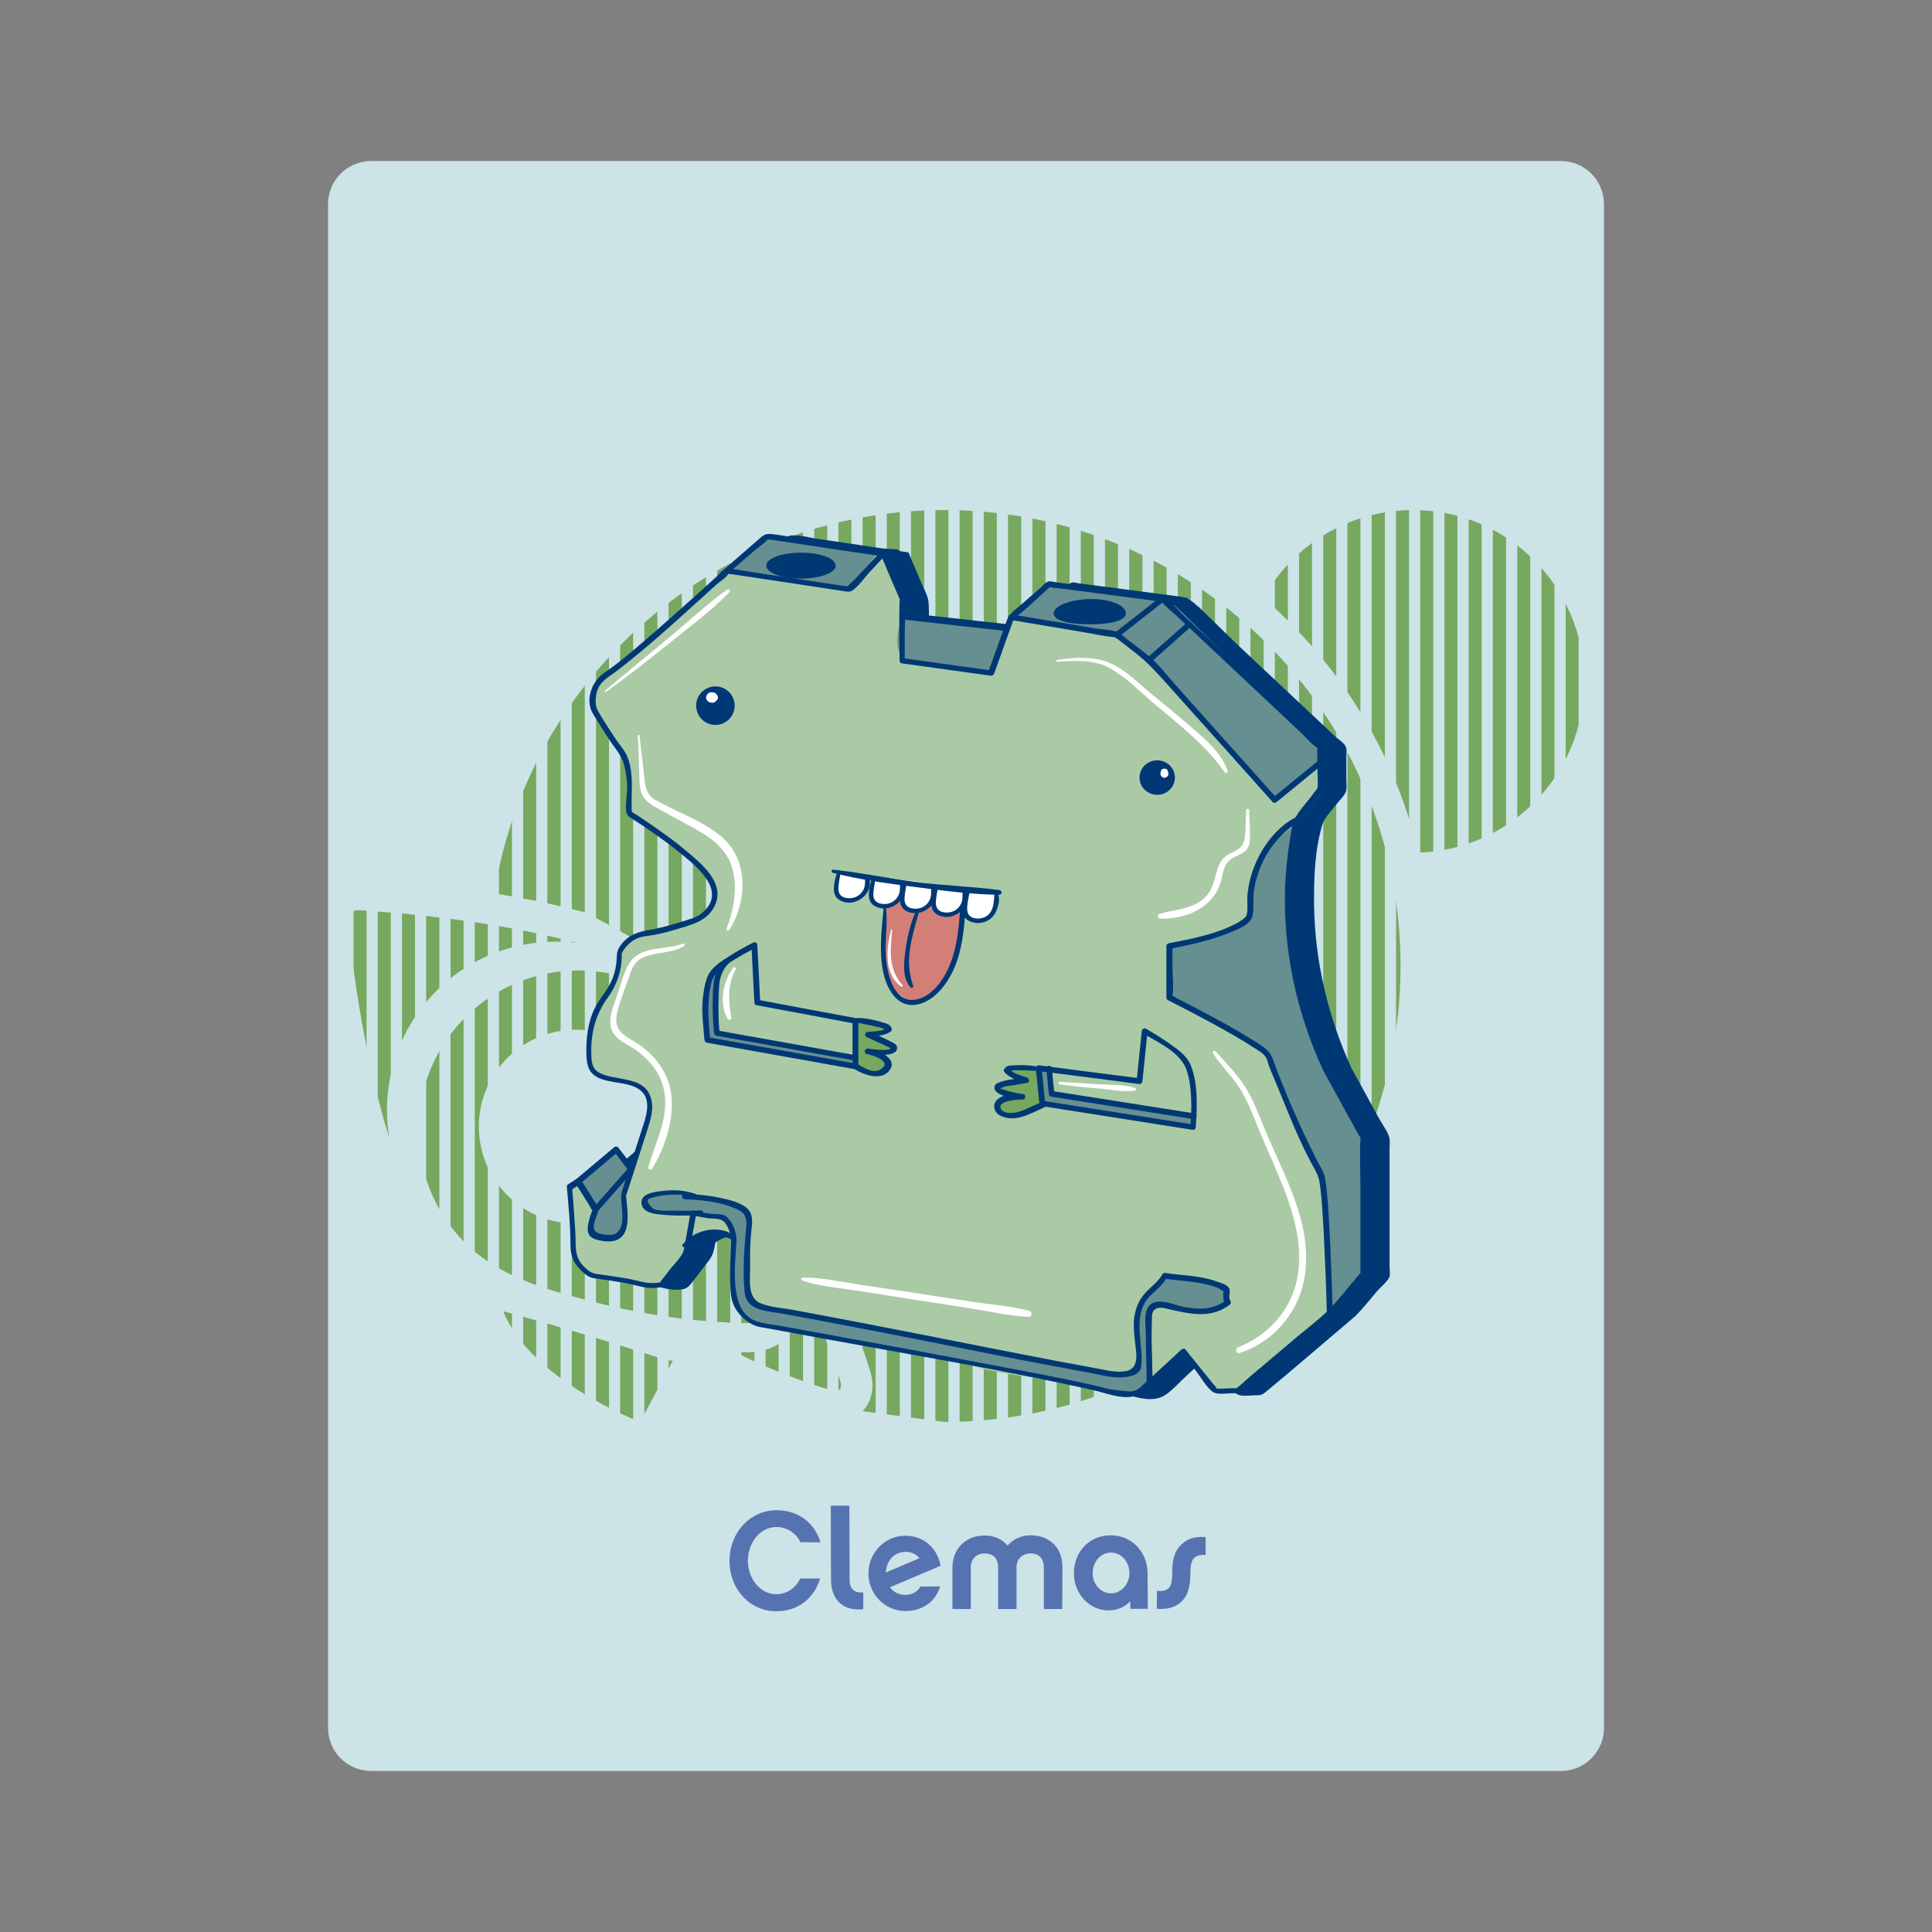 <svg:svg xmlns:svg="http://www.w3.org/2000/svg" height="862.32" style="enable-background:new 0 0 612 792;" version="1.1" viewBox="-125.21 -35.16 862.32 862.32" width="862.32" x="0px" y="0px" xml:space="preserve">
<svg:rect x="-125.21" y="-35.16" width="862.32" height="862.32" fill="#808080" stroke="none"/>
<svg:style type="text/css">
	.st0{fill:#CCE3E7;}
	.st1{fill:#76A85F;}
	.st2{fill:none;stroke:#CCE3E7;stroke-width:5;stroke-miterlimit:10;}
	.st3{fill:#5673B1;}
	.st4{fill:#003875;}
	.st5{fill:#AACAA5;}
	.st6{fill:#FFFFFF;}
	.st7{fill:#D27F78;}
	.st8{opacity:0.4;fill:#003875;}
</svg:style>
<svg:g id="Capa_1">
	<svg:g id="XMLID_135_">
		<svg:path class="st0" d="M571.5,755.3H40.5c-10.7,0-19.3-8.6-19.3-19.3V56c0-10.7,8.6-19.3,19.3-19.3h530.9    c10.7,0,19.3,8.6,19.3,19.3V736C590.8,746.6,582.1,755.3,571.5,755.3z" id="XMLID_61_" />
	</svg:g>
	<svg:g id="XMLID_52_">
		<svg:path class="st1" d="M505.5,192.5c-28.7,0-53.7,15.8-66.8,39.2c33.8,29.3,58.5,68.8,69.2,113.7    c41.1-1.3,74-35,74-76.4C581.9,226.7,547.7,192.5,505.5,192.5z" id="XMLID_9293_" />
		<svg:path class="st1" d="M226.2,561.4c-5.5,6-14,8-23.9,6.6c17.9,9.2,34.8,14.8,43.9,17.5c1.4,0.4,2.6,0.2,3.3-0.5    c0.7-0.7,0.8-1.9,0.4-3.3c0-0.1,0-0.1,0-0.1c-2.9-9.4-8.7-26.5-18.1-44.7C233.3,546.9,231.6,555.6,226.2,561.4z" id="XMLID_9292_" />
		<svg:path class="st1" d="M82.5,418.9c-27.9,27.8-27.9,72.9,0,100.8c14.5,14.5,34.9,20.4,54.1,25.4    c23.8,6.4,48.2,10,72.8,10.3c5.3,0.1,9.6-4.2,9.6-9.6c0.1-21.2-2.4-42.5-7.1-63.1c-5.2-22.2-11.9-47.2-28.5-63.9    C155.5,391.1,110.3,391,82.5,418.9z M161.9,498.6c-17.1,16.7-44.5,16.4-61.1-0.7c-16.7-17.1-16.3-44.5,0.7-61.1    c17.1-16.7,44.4-16.5,61.2,0.7C179.4,454.7,178.9,482,161.9,498.6z" id="XMLID_9288_" />
		<svg:path class="st1" d="M160.5,599.5l14.6-27.3c-1.7-0.1-3.5-0.5-5.2-1l0,0c-33.5-10.9-54.8-16.8-70.5-21.1    C111.8,581.1,160.5,599.5,160.5,599.5" id="XMLID_9287_" />
		<svg:path class="st1" d="M234.8,503.9c0.6,1.7,1,3.4,1.2,5.1l26.7-15.6c0,0-20.3-47.9-51.7-59.1    C215.9,449.8,222.6,470.8,234.8,503.9L234.8,503.9z M234.8,503.9" id="XMLID_9253_" />
		<svg:path class="st1" d="M30.1,375.7c1.3,14.1,6.3,58.1,18.4,97c-3.7-22.6,2.9-46.7,20-64.5    c17.1-17.8,40.9-25.3,63.8-22.5c-39.4-10.6-83.6-13.8-97.7-14.6c-1.2-0.1-2.4,0.4-3.2,1.3C30.4,373.3,30,374.5,30.1,375.7" id="XMLID_9252_" />
		<svg:path class="st1" d="M296.3,599.5c112.4,0,203.6-91.1,203.6-203.5c0-112.4-91.1-203.5-203.6-203.5    c-101.4,0-185.4,74.1-200.9,171.1c13.2,2.1,27.1,4.9,40.6,8.5c0,0,41.4,20.8,57.4,36.7c2,2,3.8,4.1,5.5,6.2l16.9,6    c36.1,12.9,57.6,61.4,59.9,66.9l4.8,11.4l-40.1,23.5l4,7.7c10,19.5,16.2,37.8,19,47l0.5,2.3c1,5.5-0.4,10.9-4.1,14.9" id="XMLID_9251_" />
	</svg:g>
	<svg:g id="XMLID_79_">
		<svg:line class="st2" id="XMLID_2_" x1="581.9" x2="581.9" y1="137" y2="655" />
		<svg:line class="st2" id="XMLID_54_" x1="571.1" x2="571.1" y1="137" y2="655" />
		<svg:line class="st2" id="XMLID_53_" x1="560.3" x2="560.3" y1="137" y2="655" />
		<svg:line class="st2" id="XMLID_51_" x1="549.5" x2="549.5" y1="137" y2="655" />
		<svg:line class="st2" id="XMLID_50_" x1="538.6" x2="538.6" y1="137" y2="655" />
		<svg:line class="st2" id="XMLID_49_" x1="527.8" x2="527.8" y1="137" y2="655" />
		<svg:line class="st2" id="XMLID_48_" x1="517" x2="517" y1="137" y2="655" />
		<svg:line class="st2" id="XMLID_47_" x1="506.2" x2="506.2" y1="137" y2="655" />
		<svg:line class="st2" id="XMLID_46_" x1="495.4" x2="495.4" y1="137" y2="655" />
		<svg:line class="st2" id="XMLID_45_" x1="484.5" x2="484.5" y1="137" y2="655" />
		<svg:line class="st2" id="XMLID_44_" x1="473.7" x2="473.7" y1="137" y2="655" />
		<svg:line class="st2" id="XMLID_43_" x1="462.9" x2="462.9" y1="137" y2="655" />
		<svg:line class="st2" id="XMLID_42_" x1="452.1" x2="452.1" y1="137" y2="655" />
		<svg:line class="st2" id="XMLID_41_" x1="441.3" x2="441.3" y1="137" y2="655" />
		<svg:line class="st2" id="XMLID_40_" x1="430.4" x2="430.4" y1="137" y2="655" />
		<svg:line class="st2" id="XMLID_39_" x1="419.6" x2="419.6" y1="137" y2="655" />
		<svg:line class="st2" id="XMLID_38_" x1="408.8" x2="408.8" y1="137" y2="655" />
		<svg:line class="st2" id="XMLID_37_" x1="398" x2="398" y1="137" y2="655" />
		<svg:line class="st2" id="XMLID_36_" x1="387.2" x2="387.2" y1="137" y2="655" />
		<svg:line class="st2" id="XMLID_35_" x1="376.3" x2="376.3" y1="137" y2="655" />
		<svg:line class="st2" id="XMLID_34_" x1="365.5" x2="365.5" y1="137" y2="655" />
		<svg:line class="st2" id="XMLID_33_" x1="354.7" x2="354.7" y1="137" y2="655" />
		<svg:line class="st2" id="XMLID_32_" x1="343.9" x2="343.9" y1="137" y2="655" />
		<svg:line class="st2" id="XMLID_31_" x1="333.1" x2="333.1" y1="137" y2="655" />
		<svg:line class="st2" id="XMLID_30_" x1="322.2" x2="322.2" y1="137" y2="655" />
		<svg:line class="st2" id="XMLID_29_" x1="311.4" x2="311.4" y1="137" y2="655" />
		<svg:line class="st2" id="XMLID_28_" x1="300.6" x2="300.6" y1="137" y2="655" />
		<svg:line class="st2" id="XMLID_27_" x1="289.8" x2="289.8" y1="137" y2="655" />
		<svg:line class="st2" id="XMLID_26_" x1="278.9" x2="278.9" y1="137" y2="655" />
		<svg:line class="st2" id="XMLID_25_" x1="268.1" x2="268.1" y1="137" y2="655" />
		<svg:line class="st2" id="XMLID_24_" x1="257.3" x2="257.3" y1="137" y2="655" />
		<svg:line class="st2" id="XMLID_23_" x1="246.5" x2="246.5" y1="137" y2="655" />
		<svg:line class="st2" id="XMLID_22_" x1="235.7" x2="235.7" y1="137" y2="655" />
		<svg:line class="st2" id="XMLID_21_" x1="224.8" x2="224.8" y1="137" y2="655" />
		<svg:line class="st2" id="XMLID_20_" x1="214" x2="214" y1="137" y2="655" />
		<svg:line class="st2" id="XMLID_19_" x1="203.2" x2="203.2" y1="137" y2="655" />
		<svg:line class="st2" id="XMLID_18_" x1="192.4" x2="192.4" y1="137" y2="655" />
		<svg:line class="st2" id="XMLID_17_" x1="181.6" x2="181.6" y1="137" y2="655" />
		<svg:line class="st2" id="XMLID_16_" x1="170.7" x2="170.7" y1="137" y2="655" />
		<svg:line class="st2" id="XMLID_15_" x1="159.9" x2="159.9" y1="137" y2="655" />
		<svg:line class="st2" id="XMLID_14_" x1="149.1" x2="149.1" y1="137" y2="655" />
		<svg:line class="st2" id="XMLID_12_" x1="138.3" x2="138.3" y1="137" y2="655" />
		<svg:line class="st2" id="XMLID_11_" x1="127.5" x2="127.5" y1="137" y2="655" />
		<svg:line class="st2" id="XMLID_10_" x1="116.6" x2="116.6" y1="137" y2="655" />
		<svg:line class="st2" id="XMLID_9_" x1="105.8" x2="105.8" y1="137" y2="655" />
		<svg:line class="st2" id="XMLID_8_" x1="95" x2="95" y1="137" y2="655" />
		<svg:line class="st2" id="XMLID_7_" x1="84.2" x2="84.2" y1="137" y2="655" />
		<svg:line class="st2" id="XMLID_6_" x1="73.4" x2="73.4" y1="137" y2="655" />
		<svg:line class="st2" id="XMLID_5_" x1="62.5" x2="62.5" y1="137" y2="655" />
		<svg:line class="st2" id="XMLID_4_" x1="51.7" x2="51.7" y1="137" y2="655" />
		<svg:line class="st2" id="XMLID_3_" x1="40.9" x2="40.9" y1="137" y2="655" />
		<svg:line class="st2" id="XMLID_1_" x1="30.1" x2="30.1" y1="137" y2="655" />
	</svg:g>
	<svg:g id="XMLID_13_">
		<svg:path class="st3" d="M221.3,684c-11.8,0-20.9-9.8-20.9-22.5c0-12.6,9.1-22.5,20.9-22.6c9.8,0,17,5.5,19.7,14.3    l-8.9,0c-1.9-3.9-5.8-6.8-10.8-6.8c-7.1,0-12.7,6.9-12.7,15c0,8.2,5.6,15,12.7,15c4.9,0,8.8-3.1,10.7-7l8.8,0    C238.2,678.3,230.9,684,221.3,684z" id="XMLID_55_" />
		<svg:path class="st3" d="M245.6,636.9l8.3,0l0.1,32.8c0,4.5,2.1,6.2,6.1,5.9l0,7.5c-9.4,1-14.4-4.6-14.4-13.3    L245.6,636.9z" id="XMLID_57_" />
		<svg:path class="st3" d="M294.4,672.9c-1.9,6.5-7.5,11-15.5,11c-9.1,0-16.4-7.4-16.5-16.7c0-9.3,7.3-16.9,16.4-16.9    c7.7,0,14.2,4.8,15.8,13.4l-22.6,9.6c1.6,2.2,4,3.4,6.8,3.4c2.7,0,5.4-1.2,6.8-3.7L294.4,672.9z M285.2,660.3    c-1.5-1.8-3.7-2.9-6.3-2.8c-4.7,0-8.5,3.7-8.7,9.2L285.2,660.3z" id="XMLID_59_" />
		<svg:path class="st3" d="M348.9,683l-8.2,0l0-18.7c0-1.8-0.6-6.1-6-6.1c-3.6,0-6.2,2.5-6.2,6.1l0,18.7l-8.2,0l0-18.7    c0-1.8-0.6-6.1-6-6.1c-3.7,0-6.2,2.5-6.2,6.1l0,18.7l-8.2,0l0-18.5c0-8.1,5.6-14.3,14.4-14.3c4.4,0,7.9,1.7,10.2,4.5    c2.4-2.8,6-4.6,10.2-4.6c9,0,14.3,5.9,14.3,14.3L348.9,683z" id="XMLID_71_" />
		<svg:path class="st3" d="M387.1,682.9l-7.8,0l0-3.4c-2.4,2.7-5.9,4.1-9.8,4.1c-8.5,0-15.4-7.4-15.4-16.6    c0-9.3,6.7-16.9,16.4-16.9c9.6,0,16.4,7.6,16.5,16.8L387.1,682.9z M370.7,657.8c-4.5,0-8.2,3.9-8.2,9.2c0,5.1,3.7,9,8.2,9    s8.2-4.1,8.2-9C378.9,661.9,375.2,657.8,370.7,657.8z" id="XMLID_73_" />
		<svg:path class="st3" d="M391.2,674.9c2.1,0.2,4,0,5.2-1.2c0.8-0.7,1.6-2.2,1.6-6.9c0-4.2,0.4-9.1,4.1-12.6    c2.7-2.6,6.2-3.7,10.8-3.3l0,8c-2.3-0.2-4,0.2-5.2,1.4c-0.7,0.8-1.6,2-1.6,6.6c0,4.2-0.4,9.5-4.1,12.9c-2.7,2.6-6.3,3.4-10.9,3.1    L391.2,674.9z" id="XMLID_78_" />
	</svg:g>
	<svg:path class="st4" d="M495,530.2c0-17.5,0-35,0-52.5c0-1.7,0.3-3.8-0.2-5.4c-0.8-2.7-3-5.5-4.3-7.9   c-4.2-7.7-8.4-15.3-12.6-23c-10.4-22.9-16.3-47.7-16.6-72.9c-0.1-11.7,0.3-24.6,3.8-35.9c0.8-2.6,4.1-6.1,6.3-8.9   c1.2-1.6,3.4-3.6,4.1-5.5c0.6-1.5,0.2-3.7,0.2-5.3c0-2.2,0-4.4,0-6.6c0.1-0.2,0.1-0.4,0-0.6c0-1,0-2,0-3.1c0-1.5,0.4-3.5-0.4-4.8   c-0.9-1.6-3.3-3.1-4.6-4.3c-14.7-13.8-29.5-27.7-44.2-41.5l-16.8-16.4l-0.3-0.1c-1.3-1.2-2.6-2.4-4.1-3.2c-0.3-0.5-1-0.9-1.6-0.7   c-0.5-0.2-1.1-0.3-1.7-0.4c-12.7-1.7-25.3-3.3-38-5c-2.6-0.3-5.2-0.7-7.7-1c-0.8-0.1-2.1-0.5-2.9-0.4c-1.3,0.3-2.6,1.8-3.5,2.7   c-2.7,2.3-5.3,4.7-8,7c-2,1.7-4.2,3.2-5.8,5.2c-0.5,0.2-0.8,0.7-0.8,1.2c-0.2,0.4-0.4,0.8-0.6,1.3c-0.3,0.8-0.6,1.5-0.8,2.3   c-14.7-1.6-29.4-3.3-44-4.9c-0.2,0-0.3,0-0.5,0c0-2.1,0-4.3-0.2-6.3c-0.4-2.9-2.2-5.9-3.3-8.6c-1.8-4.2-3.5-8.3-5.3-12.5   c0-0.4-0.3-0.8-0.8-0.9c0,0,0,0,0,0c0,0-0.1,0-0.1,0c0,0-0.1,0-0.1,0c0,0-0.1,0-0.1,0c-1.1-0.2-2.1-0.3-3.2-0.5   c-0.4-0.5-0.9-0.8-1.7-0.8c-2.1-0.1-4.2-0.2-6.2-0.4c-6.9-1-13.9-2.1-20.8-3.1c-3-0.4-6-0.9-9-1.3c-2.6-0.5-6-1.4-8.8-1.3   c-3-0.4-3.7,0.5-6.2,2.7c-4.9,4.3-9.8,8.5-14.7,12.8c0,0,0,0,0,0c0,0,0,0,0,0c-1.4,0.7-2.9,2.6-4,3.7c-2.9,2.6-5.8,5.3-8.7,7.9   c-7.8,7-15.7,14-23.6,20.8c-5.7,4.9-11.4,9.8-17.6,14c-2,1.4-3.7,3.4-4.9,5.7l-0.3,0.2l0,0.4c-1.7,3.8-2,8.3,0.1,11.8   c2.5,4.2,5.1,8.3,7.8,12.4c2.5,3.7,5.1,6.3,6.2,10.8c0.9,3.5,1.4,7.2,1.3,10.8c-0.1,3.2-0.8,6.4-0.4,9.5c0.3,1.9,0.8,2.3,2.4,3.3   c7.8,5,15.5,10.4,22.7,16.3c7.2,5.9,19.5,16.2,9.3,25.4c-2.3,2.1-3.8,2.6-6.4,3.4c-5.6,1.8-11.4,3.6-17.2,4.6   c-5.5,0.9-9.7,2.2-13.2,6.8c-1.9,2.6-1.7,3.7-1.9,6.7c-0.2,3.3-1,6.6-2.4,9.6c-1.9,4.3-5.2,7.6-7.3,11.8   c-3.1,6.3-3.9,13.3-3.8,20.2c0.1,5.3,0.9,9.2,6.1,11.3c5.5,2.3,13,1.5,17.8,5.1c5.7,4.3,2.6,12.4,0.8,17.9   c-1.6,4.9-3.1,9.8-4.7,14.7c-1.7-2.2-3.4-4.5-5.2-6.7c-0.5-0.7-1.3-0.8-2-0.3c-5.6,4.8-11.3,9.5-16.9,14.3   c-1.3,0.8-2.6,1.6-3.8,2.4c-0.4,0.2-0.7,0.7-0.6,1.1c0.7,8.5,1.6,17,1.6,25.5c0,4.9,1,8.2,4.6,11.7c1.9,1.9,3.6,3.4,6.2,3.7   c4.6,0.6,9.1,1.3,13.7,2.1c4,0.7,8.2,2.3,12.2,2.2c3.6-0.1,4.8-0.5,6.8-3.2c2.7-3.5,5.4-6.9,8-10.4c1.6-2.2,2-4.9,2.5-7.5   c5.3-3.8,11.5-3.8,17.6-1.2c0,0.2,0,0.4,0,0.7c0,1.3,0,2.6-0.1,4.4c-0.2,6.8-0.6,13.9,0.2,20.7c0.7,5.6,4.4,10,9.2,12.7   c2.6,1.5,5.8,1.6,8.7,2.2c7.6,1.4,15.2,2.8,22.7,4.2c23.3,4.3,46.8,8.3,70.1,12.7c5.5,1.5,13,2.8,19.5,3.8   c10.5,2.1,20.9,4.3,31.3,6.6c6.9,1.5,15.6,5.6,22,1c3.5-2.5,6.5-6,9.6-8.8c2.9-2.6,5.7-5.3,8.6-7.9c1.8,2.3,3.7,4.6,5.5,6.9   c2.3,2.9,4.7,7.3,7.6,9.5c2,1.5,6,0.7,8.4,0.7c2.1,0,2.9,0,4.5-1.3c12.9-10.6,25.5-21.6,38.3-32.4c0.5-0.5,1.1-0.9,1.6-1.4   c0.3-0.1,0.6-0.3,0.7-0.7c3.3-3.2,6.1-6.9,9.1-10.4c1.6-1.9,4.8-4.4,5.8-6.7C495.3,533.4,495,531.5,495,530.2z M151.2,280.8   c0.3,0.7,0.7,1.5,1.1,2.4c-0.2-0.3-0.3-0.6-0.5-0.9C151.5,281.9,151.3,281.4,151.2,280.8z" id="XMLID_411_" />
	<svg:g id="XMLID_343_">
		<svg:path class="st5" d="M139,271.2l77.8-67l51.8,7.7l8.1,18.9l0.6,9.5l46.7,5.5l2-5.5l16.9-14.7l48.4,6.4l7.9,3.2    l64.7,63.1v21.3l-10.6,12.7c0,0-17.1,72,29.9,140.2v61.1l-14.9,17.3L428,584.9l-10.9,0.9L403,568.1c0,0-14.8,16.2-19.3,17.7    c-4.4,1.4-37.5-4.8-37.5-4.8s-31.7-3.2-40.3-7.8c-8.6-4.5-92-17-92-17s-10.8-5.6-11.3-10.8c-0.6-5.3-1.9-28.9-1.9-28.9    s-9.2-5.1-18.8,2.4c0,0,3.4,4.1-11.9,19.4l-31.4-3.9l-7.4-7.7l-2.4-31.8l5.1-3.4l16-13.4l6.7,8.8l6.5-20.3c0,0,5.4-15-4.8-17.4    c-10.2-2.4-16.2-4.2-16.2-4.2s-6.6-3.3-4.7-14.4s7.1-20.7,7.1-20.7s6-8.2,6.3-19.6c0,0,3.2-9.7,14.4-9.1    c11.2,0.7,26.2-10.7,26.2-10.7s4.4-8.3-0.2-13.6c-4.6-5.3-19.2-17.4-19.2-17.4l-16.5-11.3l-0.6-19.4c0,0-4.4-9.8-7.3-14.2    c-2.8-4.4-8.5-17.7-8.5-17.7L139,271.2z" id="XMLID_556_" />
		<svg:polygon class="st6" id="XMLID_337_" points="248.1,353.7 319.6,363 319.6,368.7 316.9,374.4 311.1,375.8 305.5,373.2     303.7,371.5 297.8,373 292.6,371.5 290.9,368.7 286.2,371 279.8,371 277,366.9 272.1,369.2 266.2,368.7 263.6,365.2 264.6,357.1     262,356.7 262,361.2 258.3,365.4 252.9,366.9 248.6,364.6 248.1,361.1 249.1,355.6   " />
		<svg:path class="st7" d="M269.1,369.6v16.2l0.9,10.5l3.3,10.1l7.8,5.9c0,0,7.6-2.9,8-3.1c0.4-0.3,7.9-7.1,7.9-7.1    l4.5-12.8l2.6-11.4l0.5-8.2l-4.9,3.6l-4.8-0.3l-3-2.2l-0.4-3.5l-3.6,3l-6,1.3l-3.6-2.1l-1.7-4.3l-3.7,3.3L269.1,369.6z" id="XMLID_724_" />
		<svg:path class="st1" d="M256.7,420.3c0.1,0.2,0,20.5,0,20.5l7.4,3.2l6.4-3.2c0,0-1.2-6.7-7.7-6.3    c-6.5,0.4,10.1-0.7,10.1-0.7v-2.1c0,0-9.8-4.6-9.4-4.4c0.4,0.2,8.1-2.6,8.1-2.6l-1.1-2.3L256.7,420.3z" id="XMLID_639_" />
		<svg:polygon class="st1" id="XMLID_738_" points="337.1,441.8 324.8,440.8 324.2,443.2 331.1,446.4 322.7,448 319.6,449.8     321.1,451.8 329.1,454.3 320.7,456.4 320.7,459.5 322.7,462.2 333.3,461.8 340,458 338.9,446.4   " />
		<svg:g id="XMLID_4890_">
			<svg:ellipse class="st4" cx="232.3" cy="217.3" id="XMLID_67_" rx="15.5" ry="5.8" />
		</svg:g>
		<svg:g id="XMLID_4887_">
			<svg:path class="st4" d="M377.3,238.6c0,3.5-7.6,4.9-16.1,4.9c-8.6,0-16.1-1.4-16.1-4.9c0-3.5,8.2-6.4,16.7-6.4     C370.3,232.2,377.3,235,377.3,238.6z" id="XMLID_68_" />
		</svg:g>
		<svg:path class="st4" d="M467.4,441c-10.4-22.9-16.3-47.7-16.6-72.9c-0.1-11.7,0.3-24.6,3.8-35.9    c0.8-2.6,4.1-6.1,6.3-8.9c1.2-1.6,3.4-3.6,4.1-5.5c0.6-1.5,0.2-3.7,0.2-5.3c0-3.4,0-6.9,0-10.3c0-1.5,0.4-3.5-0.4-4.8    c-0.9-1.6-3.3-3.1-4.6-4.3c-18.8-17.7-37.7-35.4-56.5-53.1c-3.6-3.3-7.1-8.6-12.2-9.3c-12.7-1.7-25.3-3.3-38-5    c-2.6-0.3-5.2-0.7-7.7-1c-0.8-0.1-2.1-0.5-2.9-0.4c-1.3,0.3-2.6,1.8-3.5,2.7c-2.7,2.3-5.3,4.7-8,7c-2.7,2.4-5.9,4.3-7.2,7.7    c-2.2,6.2-4.5,12.4-6.7,18.6c-0.6,1.6-1.1,3.1-1.7,4.7c0.5-0.3,1.1-0.6,1.6-0.9c-13.2-1.8-26.5-3.7-39.7-5.5    c0.3,0.4,0.6,0.8,0.9,1.2c0-4,0-8.1,0-12.1c0-4.8,0.6-10.1,0-14.9c-0.4-2.9-2.2-5.9-3.3-8.6c-1.8-4.3-3.6-8.6-5.5-12.8    c-0.3-0.8-1.5-0.8-2-0.3c-2.2,2.4-4.4,4.7-6.6,7.1c-1.6,1.7-3.1,3.4-4.7,5c-0.9,1-2.8,2.3-3.4,3.6c0,0.1,1.4,0.4,0.4-0.1    c-0.7-0.4-2.3-0.3-3.1-0.5c-3.6-0.5-7.2-1.1-10.7-1.6c-9.4-1.4-18.9-2.9-28.3-4.3c-3.2-0.5-6.4-1-9.6-1.5c-1.3-0.2-2.4-0.6-3.5,0    c-1.4,0.7-2.9,2.6-4,3.7c-2.9,2.6-5.8,5.3-8.7,7.9c-7.8,7-15.7,14-23.6,20.8c-5.7,4.9-11.4,9.8-17.6,14c-5.4,3.6-8.6,12.2-5,18.1    c2.5,4.2,5.1,8.3,7.8,12.4c2.5,3.7,5.1,6.3,6.2,10.8c0.9,3.5,1.4,7.2,1.3,10.8c-0.1,3.2-0.8,6.4-0.4,9.5c0.3,1.9,0.8,2.3,2.4,3.3    c7.8,5,15.5,10.4,22.7,16.3c7.2,5.9,19.5,16.2,9.3,25.4c-2.3,2.1-3.8,2.6-6.4,3.4c-5.6,1.8-11.4,3.6-17.2,4.6    c-5.5,0.9-9.7,2.2-13.2,6.8c-1.9,2.6-1.7,3.7-1.9,6.7c-0.2,3.3-1,6.6-2.4,9.6c-1.9,4.3-5.2,7.6-7.3,11.8    c-3.1,6.3-3.9,13.3-3.8,20.2c0.1,5.3,0.9,9.2,6.1,11.3c5.5,2.3,13,1.5,17.8,5.1c5.7,4.3,2.6,12.4,0.8,17.9    c-2.7,8.5-5.5,17-8.2,25.4c-0.5,1.6-1,2.9-1,4.4c0,4.8,2.8,15.5-3.8,16.8c-2,0.4-5,0.1-6.9-0.8c-2.8-1.4-0.9-5.5-0.1-7.8    c1.1-3.1,0.6-3.5-1.2-6.4c-2-3.1-3.9-6.2-5.9-9.4c-0.4-0.6-1.2-0.8-1.8-0.5c-1.3,0.8-2.6,1.7-3.9,2.5c-0.4,0.2-0.7,0.7-0.6,1.1    c0.7,8.5,1.6,17,1.6,25.5c0,4.9,1,8.2,4.6,11.7c1.9,1.9,3.6,3.4,6.2,3.7c4.6,0.6,9.1,1.3,13.7,2.1c4,0.7,8.2,2.3,12.2,2.2    c3.6-0.1,4.8-0.5,6.8-3.2c2.7-3.5,5.4-6.9,8-10.4c1.9-2.5,2.1-5.7,2.7-8.7c0.7-3.7,1.3-7.3,2-11c-0.5,0.3-1.1,0.6-1.6,0.9    c2.1,0.5,4.2,0.8,6.3,1.2c3.3,0.5,6.7-0.4,8.6,2.8c2.5,4.2,2.1,6.3,2,11.1c-0.2,6.8-0.6,13.9,0.2,20.7c0.7,5.6,4.4,10,9.2,12.7    c2.6,1.5,5.8,1.6,8.7,2.2c7.6,1.4,15.2,2.8,22.7,4.2c40.3,7.4,81,14.1,121,23.1c6.9,1.5,15.6,5.6,22,1c3.5-2.5,6.5-6,9.6-8.8    c3.2-2.9,6.4-5.9,9.6-8.8c-0.6,0-1.2,0-1.8,0c2.1,2.6,4.2,5.2,6.3,7.8c2.3,2.9,4.7,7.3,7.6,9.5c2,1.5,6,0.7,8.4,0.7    c2.1,0,2.9,0,4.5-1.3c12.9-10.6,25.5-21.6,38.3-32.4c4.3-3.6,7.7-8.3,11.3-12.5c1.6-1.9,4.8-4.4,5.8-6.7c0.5-1.3,0.2-3.1,0.2-4.5    c0-17.5,0-35,0-52.5c0-1.7,0.3-3.8-0.2-5.4c-0.8-2.7-3-5.5-4.3-7.9C475.7,456.3,471.5,448.6,467.4,441c-0.8-1.4-3-0.2-2.2,1.3    c3.4,6.1,6.7,12.3,10.1,18.4c2,3.6,3.9,7.1,5.9,10.7c0.3,0.5,0.8,1.1,1,1.7c-0.4-1.2-0.1,0.2-0.2,0.7c-0.4,7,0,14.2,0,21.2    c0,9.3,0,18.7,0,28c0,2.9,0,5.8,0,8.7c0,0.5,0.1,1.1,0,1.7c0,0.2,0.7-1.2,0.1-0.5c-0.3,0.4-0.7,0.8-1.1,1.3    c-4.5,5.2-8.8,11-13.7,15.8c-4.3,4.2-9.3,7.9-13.8,11.7c-7.1,6-14.2,12-21.3,18c-1.9,1.6-3.8,3.6-5.9,5c-0.4,0.3,1.3-0.2,0.2-0.2    c-1-0.1-2.1,0-3.2,0c-1.8,0-4.2,0.4-6,0c1.4,0.3,0.6,0.4,0.2-0.4c-0.3-0.7-1.1-1.4-1.6-2c-1.6-2-3.2-4.1-4.9-6.1    c-2.4-2.9-4.7-5.9-7.1-8.8c-0.4-0.6-1.3-0.4-1.8,0c-6.1,5.6-12.2,11.3-18.4,16.9c-4.6,4.1-13,0.8-19.2-0.6    c-16.8-3.9-33.7-6.9-50.6-10.1c-22.4-4.3-44.8-8.4-67.3-12.5c-8-1.5-16.1-2.9-24.1-4.4c-3.2-0.6-6.7-0.8-9.7-1.8    c-13.1-4.1-9.8-25.2-9.3-36.3c0.1-3.5-1.6-7.8-4.1-10.2c-1.8-1.8-3.7-1.3-6-1.5c-3-0.2-5.9-0.8-8.8-1.5c-0.6-0.1-1.4,0.2-1.6,0.9    c-0.6,3.4-1.2,6.7-1.8,10.1c-0.5,2.4-0.9,6.1-1.6,7.7c-1.4,2.9-4.4,5.6-6.3,8.2c-1.1,1.5-2.3,2.9-3.4,4.4c-0.2,0.3-0.5,0.8-0.8,1    c-0.5,0.4,0.6-0.4,0.5-0.4c-0.6,0.3-2.1,0.3-2.6,0.4c-4,0.3-8.3-1.3-12.2-2c-4.4-0.7-8.9-1.4-13.3-2c-2.9-0.4-4.1-1.3-6.5-3.8    c-4-4.3-3.1-9-3.4-14.4c-0.3-5.4-0.7-10.7-1.1-16.1c-0.1-1.4-0.3-2.7-0.3-4.1c0-0.4-0.5,0.8-0.5,0.9c0.5-0.3,1-0.6,1.5-1    c0.8-0.5,1.5-1,2.3-1.4c-0.6-0.2-1.2-0.3-1.8-0.5c2.1,3.3,4.2,6.6,6.3,10c0.3,0.5,0.8,1.8,1.3,2.1c0.8,0.5,0.3-0.8,0.2-0.5    c-1.1,1.7-1.7,4.2-2.1,6.1c-0.8,3.9-0.1,6.4,3.9,7.4c3.5,0.9,8.1,1.5,11-1.4c3.7-3.7,2.6-11.6,2.1-16.3c-0.1-0.7-0.1-2.7-0.3-1.5    c0.2-1,0.7-2.1,1-3.1c2.8-8.6,5.5-17.1,8.3-25.7c1.7-5.4,3.8-11.1,1.4-16.7c-2.2-5.1-7.5-6.2-12.5-7.2c-3.1-0.6-6.6-1-9.5-2.4    c-3.8-1.8-4-4.9-4.1-8.8c-0.2-9.5,1.9-17.5,7.5-25.2c3.7-5.2,6-11.4,6.1-17.8c0-0.5-0.1-1.2,0-1.7c0-0.1-0.3,0.7,0.1-0.2    c1.1-2.4,3.3-4.5,5.5-5.9c2.9-1.7,6.4-1.7,9.6-2.3c3.2-0.7,6.4-1.5,9.6-2.5c6.7-2,13.8-3.7,16.9-10.8c4-9.2-4.5-16.9-10.8-22.3    c-7.5-6.5-15.7-12.2-24-17.7c-0.8-0.5-1.7-1-2.5-1.6c-0.8-0.6,0.4,0.9,0.2,0.4c-0.2-0.9-0.2-1.9-0.2-2.9    c-0.1-7.1,0.8-13.4-1.3-20.4c-1.2-4-3.8-6.5-6-9.8c-2.7-4.1-5.5-8.3-7.9-12.6c-1.3-2.4-1.1-6.8,0.4-10c1.7-3.6,5.6-5.4,8.6-7.8    c15.4-11.9,29.7-25.3,44.1-38.3c1.2-1.1,4.8-3.3,5.3-4.9c0.3-0.9-0.6,0-0.6,0c0.6,0.3,1.9,0.3,2.6,0.4c8.4,1.3,16.9,2.5,25.3,3.8    c8.1,1.2,16.3,2.5,24.4,3.7c1.5,0.2,2.3,0.5,3.6-0.3c3-2,5.6-6,8.1-8.6c2.2-2.4,4.4-4.7,6.6-7.1c-0.7-0.1-1.3-0.2-2-0.3    c1.7,4,3.4,8,5.1,12.1c1,2.2,1.9,4.5,2.9,6.7c0.2,0.5,0.5,1,0.6,1.5c-0.2-1-0.1-0.2-0.2,0.4c-0.3,8.8,0,17.7,0,26.6    c0,0.5,0.4,1.2,0.9,1.2c13.2,1.8,26.5,3.7,39.7,5.5c0.7,0.1,1.3-0.2,1.6-0.9c1.7-4.8,3.5-9.6,5.2-14.5c1-2.8,2-5.6,3-8.3    c0.2-0.6,0.4-1.5,0.7-2c-0.4,0.7,0,0.1,0.6-0.3c4.9-3.7,9.4-8.2,14-12.3c0.6-0.5,1.1-1.1,1.8-1.5c0.1-0.1-1.2,0-0.2,0.3    c1.5,0.4,3.2,0.4,4.7,0.6c13,1.7,26,3.4,39,5.1c1.8,0.2,3.7,0.7,5.5,0.7c1.5,0-0.2-0.5,0.3,0c1.9,2.2,4.3,4.1,6.4,6    c18.7,17.6,37.4,35.1,56.1,52.7c2.2,2.1,4.5,4.9,7,6.6c0.2,0.1,0.4,0.3,0.5,0.4c-0.7-0.8-0.2-0.7-0.3,0.5c-0.2,3.1,0,6.3,0,9.3    c0,2.5,0.4,5.3,0,7.8c-0.1,0.5,0.4-0.5-0.4,0.6c-0.8,1-1.6,2.1-2.4,3.2c-2.4,3.2-5.9,6.7-7.5,10.4c-1.2,2.7-1.5,6.2-2,9.1    c-1.1,6.6-1.8,13.4-2.1,20.1c-0.8,21.6,2.5,43.4,9.5,63.9c2.1,6.3,4.6,12.5,7.4,18.5C465.8,443.8,468,442.5,467.4,441z" id="XMLID_4886_" />
		<svg:path class="st4" d="M269,210.7c-10.7-1.6-21.4-3.2-32.1-4.8c-5.8-0.9-11.6-1.7-17.3-2.6c-3.3-0.5-4,0.3-6.6,2.6    c-4.9,4.3-9.8,8.5-14.7,12.8c-1.2,1.1,0.6,2.9,1.8,1.8c4-3.5,8-6.9,12-10.4c1.4-1.2,4.6-3.1,5.5-4.8c0.2-0.5-1.3-0.2-0.6,0.2    c0.4,0.2,1.2,0.2,1.6,0.2c12.5,1.9,25,3.7,37.5,5.6c4.1,0.6,8.2,1.2,12.3,1.8C269.9,213.4,270.6,210.9,269,210.7L269,210.7z" id="XMLID_4885_" />
		<svg:path class="st4" d="M325.6,241.5c10.3,1.7,20.7,3.5,31,5.2c5,0.8,10.1,2,15.2,2.5c0.3,0,0.7,0.1,1,0.2    c-1-0.3,0.4,0.4,1,0.8c2.6,2,5.1,4,7.7,6c5.6,4.3,9.8,9.1,14.5,14.3c9.2,10.2,18.3,20.5,27.5,30.7c6.4,7.2,12.9,14.4,19.3,21.6    c0.5,0.6,1.3,0.4,1.8,0c6.7-5.5,13.5-11,20.2-16.5c1.3-1-0.5-2.8-1.8-1.8c-6.7,5.5-13.5,11-20.2,16.5c0.6,0,1.2,0,1.8,0    c-14.8-16.5-29.5-33-44.3-49.5c-4.6-5.1-8.8-10.9-14.3-15.1c-2.7-2.1-5.4-4.2-8.1-6.2c-1.3-1-2.8-2.6-4.3-3.2    c-3-1.2-7.3-1.2-10.5-1.8c-12.2-2-24.4-4.1-36.7-6.1C324.7,238.8,324,241.2,325.6,241.5L325.6,241.5z" id="XMLID_4884_" />
		<svg:path class="st4" d="M404.7,242.6c-6,5.3-12,10.6-17.9,15.9c-1.2,1.1,0.6,2.9,1.8,1.8c6-5.3,12-10.6,17.9-15.9    C407.8,243.3,405.9,241.5,404.7,242.6L404.7,242.6z" id="XMLID_4883_" />
		<svg:path class="st4" d="M392.7,231.3c-6.8,5.3-13.6,10.7-20.4,16c-1.3,1,0.5,2.8,1.8,1.8c6.8-5.3,13.6-10.7,20.4-16    C395.8,232.1,393.9,230.3,392.7,231.3L392.7,231.3z" id="XMLID_4882_" />
		<svg:path class="st4" d="M453,329.7c-8.4,4.3-14.9,13.1-18.3,21.7c-1.6,4-2.6,8.1-3.1,12.4c-0.3,2.6,0.3,7.5-0.4,9.5    c-0.3,1.1-3,2.9-4.6,3.7c-9.2,4.9-20.2,6.9-30.3,8.9c-0.5,0.1-0.9,0.7-0.9,1.2c0,7.7,0,15.4,0,23c0,0.4,0.2,0.9,0.6,1.1    c10,5.1,20,10.3,29.7,15.9c3,1.7,5.9,3.5,8.8,5.4c1.7,1.1,4.1,2.4,5.2,4.1c0.7,1,1,2.6,1.4,3.8c1.1,2.8,2.2,5.5,3.4,8.3    c5.3,12.6,10.2,25.9,17,37.8c1.6,2.9,2.2,4.8,2.6,8.4c0.8,6.6,1.1,13.2,1.5,19.8c0.6,12,1.1,24.1,1.4,36.1c0,1.6,2.6,1.7,2.6,0    c-0.3-12.9-0.8-25.8-1.5-38.7c-0.4-7-0.7-14-1.8-20.9c-0.6-3.6-2.6-6.1-4.2-9.4c-7.2-14.4-13.8-29.4-19.3-44.5    c-1.5-4.2-5.9-6.4-9.6-8.7c-7.5-4.7-15.3-8.9-23.1-13c-3.3-1.8-6.7-3.5-10-5.2c-0.6-0.3-1.7-1.2-2.4-1.2c-0.7,0,0.4,0.4,0.4,0.9    c0-0.4-0.1-0.7,0-1.1c0.7-3.9,0-8.5,0-12.5c0-3.1,0-6.3,0-9.4c-0.3,0.4-0.6,0.8-0.9,1.2c9.5-1.9,19.3-4,28.2-7.9    c2.7-1.2,6.4-2.7,7.9-5.4c0.3-0.6,0.5-1,0.6-1.7c0.7-3.5,0-7.5,0.6-11.1c1.3-8.4,4.9-16.3,10.6-22.7c2.7-3,5.8-5.9,9.4-7.7    C455.8,331.2,454.5,329,453,329.7L453,329.7z" id="XMLID_4881_" />
		<svg:path class="st4" d="M180.4,500.1c5,0.2,10,0.6,14.9,1.7c2.2,0.5,4.3,1.1,6.4,1.9c4.4,1.7,6.4,2.9,6.1,8.1    c-0.7,9.9-1.7,20.2-0.6,30.1c0.9,8.2,10.5,8.1,17,9.3c10.3,1.9,20.6,3.8,30.9,5.8c20.5,3.9,41,8,61.5,12.1c10,2,20.1,3.9,30.2,5.8    c4.8,0.9,9.7,1.8,14.5,2.7c4.6,0.8,9.5,2.3,14.2,2c3.3-0.2,8-0.9,8.6-4.6c0.7-4.9-0.3-9.9-0.6-14.9c-0.4-5.8,0.1-11.9,4.1-16.3    c2.8-3,6.1-5.2,8.1-8.9c-0.5,0.2-1,0.4-1.4,0.6c6.5,1.1,13.3,1.1,19.7,2.8c2,0.5,4.2,1.1,5.9,2.3c1.6,1,0.8,0.2,0.9,1.6    c0,1.8-0.2,3.1,0.9,4.7c0.2-0.6,0.3-1.2,0.5-1.8c-5.9,4.4-12.4,4.4-19.3,3c-4-0.8-10-3.7-13.9-1.5c-4.2,2.4-2.8,9.6-2.8,13.6    c0,7.3,0.4,14.7,0.4,22c0,1.6,2.6,1.7,2.6,0c0-6.3-0.3-12.5-0.4-18.8c0-3,0-5.9,0.1-8.9c0.1-2.7-0.4-5.9,4.2-6    c1.1,0,2.8,0.6,3.9,0.8c9.2,2.1,18.4,4.1,26.5-2c0.5-0.4,0.9-1.1,0.5-1.8c-1.3-1.9,0.4-4-0.7-5.8c-0.9-1.6-4.1-2.4-5.8-3    c-7.2-2.6-15-2.5-22.5-3.7c-0.6-0.1-1.1,0.1-1.4,0.6c-2,3.5-5.1,5.5-7.7,8.4c-2.4,2.6-3.9,5.9-4.6,9.4c-0.8,3.9-0.4,7.8,0,11.7    c0.5,5,2.6,12.8-4.4,13.8c-4.8,0.7-10-0.9-14.8-1.7c-5.4-1-10.8-2-16.2-3c-9.8-1.9-19.6-3.8-29.3-5.7    c-19.7-3.9-39.4-7.8-59.2-11.6c-9.7-1.9-19.5-3.7-29.2-5.5c-4.5-0.8-9.5-1.1-13.8-2.8c-6.4-2.5-4.7-11.3-4.8-17    c-0.1-5.3,0-10.6,0.6-15.9c0.4-3.3,0.8-7-1.9-9.5c-3-2.8-9-4.1-12.9-4.9c-4.9-1-9.9-1.4-14.8-1.6    C178.7,497.4,178.8,500,180.4,500.1L180.4,500.1z" id="XMLID_4880_" />
		<svg:g id="XMLID_4877_">
			<svg:circle class="st4" cx="194.1" cy="279.8" id="XMLID_69_" r="8.6" />
		</svg:g>
		<svg:g id="XMLID_4874_">
			<svg:ellipse class="st4" cx="391.3" cy="311.9" id="XMLID_70_" rx="7.9" ry="7.7" />
		</svg:g>
		<svg:path class="st4" d="M246.5,354.4c11.8,3.1,24.3,4.7,36.4,6.3c12.5,1.6,25.3,3.4,37.9,3.5c1.4,0,1.3-2,0-2.1    c-12.3-1.6-24.8-2-37.2-3.6c-12.3-1.6-24.6-4.2-36.9-5.5C245.8,352.9,245.7,354.2,246.5,354.4L246.5,354.4z" id="XMLID_4873_" />
		<svg:path class="st4" d="M248.5,353.9c-0.9,2.8-2.2,7.3-1.1,10.2c0.8,2.3,3.4,3.4,5.7,3.6c5.6,0.5,11.7-5.2,9.5-11    c-0.3-0.9-1.7-0.8-1.7,0.2c0,2,0.1,3.9-1.1,5.7c-1.4,2.2-4,3.4-6.6,3.1c-2.7-0.2-4.3-1.6-4.2-4.5c0.1-2.3,0.6-4.6,1-7    C250.2,353.4,248.8,353,248.5,353.9L248.5,353.9z" id="XMLID_4872_" />
		<svg:path class="st4" d="M264.1,356.5c-0.9,2.8-2.2,7.3-1.1,10.2c0.8,2.3,3.4,3.4,5.7,3.6c5.6,0.5,11.7-5.2,9.5-11    c-0.3-0.9-1.7-0.8-1.7,0.2c0,2,0.1,3.9-1.1,5.7c-1.4,2.2-4,3.4-6.6,3.1c-2.7-0.2-4.3-1.6-4.2-4.5c0.1-2.3,0.6-4.6,1-7    C265.7,356,264.4,355.6,264.1,356.5L264.1,356.5z" id="XMLID_4871_" />
		<svg:path class="st4" d="M278,358.6c-0.9,2.8-2.2,7.3-1.1,10.2c0.8,2.3,3.4,3.4,5.7,3.6c5.6,0.5,11.7-5.2,9.5-11    c-0.3-0.9-1.7-0.8-1.7,0.2c0,2,0.1,3.9-1.1,5.7c-1.4,2.2-4,3.4-6.6,3.1c-2.7-0.2-4.3-1.6-4.2-4.5c0.1-2.3,0.6-4.6,1-7    C279.7,358,278.3,357.6,278,358.6L278,358.6z" id="XMLID_4870_" />
		<svg:path class="st4" d="M292,360.3c-0.9,2.8-2.2,7.3-1.1,10.2c0.8,2.3,3.4,3.4,5.7,3.6c5.6,0.5,11.7-5.2,9.5-11    c-0.3-0.9-1.7-0.8-1.7,0.2c0,2,0.1,3.9-1.1,5.7c-1.4,2.2-4,3.4-6.6,3.1c-2.7-0.2-4.3-1.6-4.2-4.5c0.1-2.3,0.6-4.6,1-7    C293.6,359.7,292.3,359.3,292,360.3L292,360.3z" id="XMLID_4865_" />
		<svg:path class="st4" d="M305.9,362.9c-1,2.9-2.2,7.5-1,10.5c1.1,2.7,4.6,3.6,7.2,3.4c2.9-0.3,5.5-1.8,6.9-4.4    c1.2-2.3,2.3-6,1.3-8.5c-0.4-0.9-1.7-0.8-1.7,0.2c-0.2,4.2-0.5,9.2-5.5,10.5c-2.9,0.7-6.4-0.1-6.6-3.6c-0.2-2.5,0.6-5.2,1-7.7    C307.6,362.3,306.3,361.9,305.9,362.9L305.9,362.9z" id="XMLID_4864_" />
		<svg:path class="st4" d="M269.2,369.9c-0.9,9.7-2.3,20.6,0.1,30.1c1.7,6.8,6.2,14.5,14.3,13.3    c7.6-1.2,13.1-8.2,16.3-14.6c4.4-9,5.2-19.2,5.9-29c0.1-1.5-2.3-1.5-2.4,0c-0.6,8.2-1.2,16.5-4.1,24.3c-2.6,7.1-7.9,15.6-15.9,17    c-9.8,1.7-12.7-11.9-13.2-19.1c-0.6-7.3,1-14.7,0-22C270.1,369.2,269.2,369.4,269.2,369.9L269.2,369.9z" id="XMLID_4863_" />
		<svg:path class="st4" d="M284,370.7c-2.9,6-4.4,12.9-5.2,19.4c-0.6,4.9-1.3,11.6,2.5,15.5c0.4,0.4,1.3,0,1.1-0.6    c-1.9-5.7-2.3-10.3-1.5-16.2c0.8-6.1,2.7-11.7,4.2-17.6C285.2,370.6,284.3,370.1,284,370.7L284,370.7z" id="XMLID_4862_" />
		<svg:path class="st4" d="M256.9,439.6c-22-3.9-44-7.9-66-11.8c0.3,0.4,0.6,0.8,0.9,1.2c-0.8-8.2-1.6-17.5,0.5-25.5    c1.3-5,6-7.7,10.2-10.3c3.1-1.9,6.3-3.7,9.6-5.4c-0.6-0.4-1.3-0.7-1.9-1.1c0.4,8.5,0.8,17,1.3,25.6c0,0.5,0.4,1.1,0.9,1.2    c14.6,2.7,29.2,5.4,43.8,8.2c-0.3-0.4-0.6-0.8-0.9-1.2c0,6.8,0,13.6,0,20.4c0,1.6,2.6,1.7,2.6,0c0-6.8,0-13.6,0-20.4    c0-0.5-0.4-1.1-0.9-1.2c-14.6-2.7-29.2-5.4-43.8-8.2c0.3,0.4,0.6,0.8,0.9,1.2c-0.4-8.5-0.8-17-1.3-25.6c0-1-1-1.6-1.9-1.1    c-3.7,1.9-7.4,3.9-10.9,6.2c-3.8,2.4-8.1,5.1-9.7,9.6c-2.9,8.4-1.9,18.9-1.1,27.6c0.1,0.5,0.4,1.1,0.9,1.2c22,3.9,44,7.9,66,11.8    C257.8,442.4,258.5,439.9,256.9,439.6z" id="XMLID_4861_" />
		<svg:path class="st4" d="M339.6,458.5c22.4,3.5,44.9,7.1,67.3,10.6c0.9,0.1,1.6-0.3,1.6-1.2    c0.6-8.8,1.1-19.2-2.2-27.5c-1.7-4.2-5.4-6.9-9-9.4c-3.6-2.5-7.3-4.9-11-7c-0.9-0.5-1.8,0.2-1.9,1.1c-0.8,7.4-1.5,14.8-2.3,22.3    c0.4-0.4,0.9-0.9,1.3-1.3c-15-1.9-30-3.8-45-5.8c-0.6-0.1-1.3,0.7-1.3,1.3c0.5,5.3,1.1,10.5,1.6,15.8c0.2,1.6,2.7,1.6,2.6,0    c-0.5-5.3-1.1-10.5-1.6-15.8c-0.4,0.4-0.9,0.9-1.3,1.3c15,1.9,30,3.8,45,5.8c0.7,0.1,1.2-0.7,1.3-1.3c0.8-7.4,1.5-14.8,2.3-22.3    c-0.6,0.4-1.3,0.7-1.9,1.1c6.7,3.9,16.9,8.6,19.4,16.5c2.5,7.9,2.2,17.1,1.6,25.3c0.5-0.4,1.1-0.8,1.6-1.2    c-22.4-3.5-44.9-7.1-67.3-10.6C338.7,455.8,338,458.2,339.6,458.5z" id="XMLID_4860_" />
		<svg:path class="st4" d="M341.8,441.8c0.4,3.8,0.8,7.6,1.1,11.3c0.1,0.5,0.4,1.1,0.9,1.2c21.2,3.3,42.4,6.7,63.5,10    c1.6,0.3,2.3-2.2,0.7-2.5c-21.2-3.3-42.4-6.7-63.5-10c0.3,0.4,0.6,0.8,0.9,1.2c-0.4-3.8-0.8-7.6-1.1-11.3    C344.1,440.1,341.6,440.1,341.8,441.8L341.8,441.8z" id="XMLID_4859_" />
		<svg:path class="st4" d="M257.1,435.9c-20.7-3.7-41.3-7.4-62-11.1c0.3,0.4,0.6,0.8,0.9,1.2c-0.4-4-0.6-8.1-0.6-12.2    c0-6.4-0.4-14.3,4.7-19c1.2-1.1-0.6-2.9-1.8-1.8c-5,4.6-5.3,11.5-5.4,17.9c-0.1,5,0.1,10.1,0.6,15c0.1,0.5,0.4,1.1,0.9,1.2    c20.7,3.7,41.3,7.4,62,11.1C258,438.7,258.7,436.2,257.1,435.9L257.1,435.9z" id="XMLID_4858_" />
		<svg:path class="st4" d="M133.6,493.3c5.7-4.8,11.4-9.6,17.1-14.4c-0.7-0.1-1.3-0.2-2-0.3c2.2,2.9,4.5,5.9,6.7,8.8    c0.1-0.5,0.1-1,0.2-1.6c-5.3,6-10.7,12.1-16,18.1c-1.1,1.2,0.7,3.1,1.8,1.8c5.3-6,10.7-12.1,16-18.1c0.3-0.4,0.6-1.1,0.2-1.6    c-2.2-2.9-4.5-5.9-6.7-8.8c-0.5-0.7-1.3-0.8-2-0.3c-5.7,4.8-11.4,9.6-17.1,14.4C130.5,492.5,132.3,494.4,133.6,493.3L133.6,493.3z    " id="XMLID_4857_" />
		<svg:path class="st4" d="M257.1,421.2c2.2,0.5,4.5,0.9,6.7,1.4c1.1,0.3,6.3,1.1,6.6,2.3c0.2-0.5,0.4-0.9,0.6-1.4    c-2.2,1.7-6.3,1.7-8.9,1.9c-1.4,0.1-1.6,1.9-0.3,2.4c0.4,0.2,10.7,4.9,10.6,4.9c-1,1.5-9,0.3-10.4,0.2c-1.4-0.1-1.7,2.2-0.3,2.4    c2.3,0.4,12.2,3.4,5.8,7c-3.2,1.8-7.5-1.1-10.3-2.7c-1.4-0.8-2.6,1.3-1.3,2.2c4,2.7,12.5,5.9,16.1,0.5c3.6-5.4-6-8.9-9.7-9.5    c-0.1,0.8-0.2,1.6-0.3,2.4c2.4,0.2,13.3,1.9,13.2-2.7c0-1.6-1.7-2.2-2.9-2.8c-3.2-1.7-6.5-3.1-9.9-4.5c-0.1,0.8-0.2,1.6-0.3,2.4    c3.4-0.3,7.6-0.3,10.4-2.5c0.3-0.3,0.4-0.8,0.3-1.2c-0.6-2-2.7-2.3-4.7-2.9c-3.5-1.1-7.1-1.8-10.8-1.8    C256.4,419.4,256.1,421,257.1,421.2L257.1,421.2z" id="XMLID_4856_" />
		<svg:path class="st4" d="M339.1,441.2c-3.6-0.9-7.2-1.1-10.9-0.9c-2,0.1-4.1-0.2-5.2,1.7c-0.2,0.3-0.3,0.9,0,1.2    c2.1,2.8,6.3,3.9,9.5,5c0-0.8,0-1.6,0-2.4c-3.7,0.5-8.4,0.8-11.8,2.2c-1,0.4-1.8,0.7-2,1.8c-0.9,4.4,9.7,5.3,12.2,5.7    c0.1-0.8,0.2-1.6,0.3-2.4c-3.4-0.3-9.5,0.1-11.8,3.1c-1.8,2.3-0.6,5.3,1.7,6.5c6.7,3.5,13.6-0.9,19.8-3.6c1.3-0.6,0.4-2.8-1-2.3    c-3.9,1.2-7.4,3.6-11.3,4.5c-1.7,0.4-5.4,0.6-6.7-1c-3.4-4.3,8.1-4.8,9.3-4.7c1.4,0.1,1.7-2.2,0.3-2.4c-1.9-0.3-3.8-0.6-5.7-1.1    c-0.9-0.3-1.9-0.5-2.8-0.9c-1.9-0.4-2.3-0.7-0.9-0.9c1-0.8,3.9-0.9,5.2-1.1c2-0.4,4-0.7,5.9-1c1.3-0.2,1-2,0-2.4    c-2.6-0.9-6.4-1.8-8.2-4.1c0.1,0.5,0.1,1,0.2,1.5c0.6-1,6.1-0.6,7-0.6c2.3,0,4.6,0.2,6.9,0.3C339.8,442.9,340,441.4,339.1,441.2    L339.1,441.2z" id="XMLID_4855_" />
		<svg:path class="st4" d="M185.3,497.8c-5.2-2-11-2-16.4-1.2c-2.9,0.4-8.1,1.2-7.8,5.2c0.2,3.4,3.8,4.5,6.6,4.9    c6.6,0.9,13.3,0.8,19.9,0.5c1.4-0.1,1.4-2.2,0-2.1c-3.5,0.2-7,0.2-10.5,0.1c-2.9-0.1-8.1,0.4-10.8-0.9c-2.9-2.7-3.2-4.3-0.9-4.7    c0.8-0.3,1.7-0.6,2.5-0.7c2-0.4,4.1-0.7,6.1-0.8c3.8-0.2,7.5,0.3,11.2,0.5C185.6,498.6,185.7,498,185.3,497.8L185.3,497.8z" id="XMLID_4852_" />
		<svg:path class="st4" d="M180.5,521.3c6.2-6.4,14-6.6,21.6-2.9c0.8,0.4,1.8-0.7,1.1-1.4c-6.8-6.1-18.6-3.4-23.8,3.4    C178.9,521.1,180,521.9,180.5,521.3L180.5,521.3z" id="XMLID_2386_" />
		<svg:path class="st4" d="M279.3,241.5c15,1.7,29.9,3.4,44.9,5c1.6,0.2,1.6-2.4,0-2.6c-15-1.7-29.9-3.4-44.9-5    C277.6,238.8,277.6,241.4,279.3,241.5L279.3,241.5z" id="XMLID_2385_" />
		<svg:path class="st8" d="M277.2,240.6c-1.5,4.3-3.6,13.7,0.4,17.4c1.8,1.6,5.1,1.7,7.2,2.2c3.9,0.8,7.8,1.7,11.7,2.5    c3.5,0.8,7.1,1.6,10.7,2.1c2.6,0.4,6.1,1.2,8.6,0c2.1-1,2.6-3,3.4-5c1.5-4.1,3-8.2,4.5-12.3c0.6-1.7-0.9-3.2-2.5-3.3    c-14-0.7-28-1.9-41.9-3.6c-1.4-0.2-2.7,1.3-2.6,2.6c0.3,3.7,0.3,10.1,3.3,12.8c1.5,1.4,3.6,1.4,5.5,1.6c3,0.3,6,0.7,9.1,1    c3,0.3,6,0.7,9.1,1c2.2,0.2,4.8,1,6.9,0.4c3.9-1.2,4.6-8.1,5.6-11.4c0.6-1.7-0.9-3.3-2.6-3.4c-10.8-0.6-21.6-1-32.5-1.3    c-1.6,0-2.5,1.3-2.7,2.7c-0.4,3.3,1.5,6.1,4.4,7.6c3.8,1.9,8.2,0.5,12.2,0.1c4.6-0.5,9.2-0.5,13.8-0.4c4,0.1,7.8,0,11.4-2.1    c-1.2-1.2-2.4-2.4-3.7-3.7c-1.7,3.3-3.4,6.7-5.1,10c1.6,0.2,3.3,0.4,4.9,0.6c-0.8-3-2-5.8-3.5-8.6c-0.9-1.6-3-1.7-4.2-0.5    c-1.7,1.7-2.8,3.4-3.6,5.6c1.7,0,3.5,0,5.2,0c-0.3-0.9-0.5-1.7-0.8-2.6c-0.7-2.3-3.7-2.6-4.9-0.6c-0.9,1.3-2.6-1.6-3.5-2.1    c-1.2-0.7-2.7-0.6-4-0.2c-2,0.6-1.7,1-2.9-0.6c-1-1.3-1.7-2.2-3.5-2.4c-1.7-0.2-3,0.9-4.5,0.2c-1.4-0.6-2-1.8-3.8-1.7    c-3,0.2-4.2,3.3-2.9,5.7c0.6,1.1,1.9,1.5,3.1,1.2c1.3-0.3,1.9-0.6,2.9-1.6c2.5-2.4-1.2-6.1-3.8-3.8c-0.2,0-0.3,0.1-0.5,0.1    c1,0.4,2,0.8,3.1,1.2c-2,1.1-2.5,2.1-1.4,3c0.2,0.2,0.4,0.4,0.7,0.6c0.5,0.5,1.2,0.9,1.8,1c1.2,0.3,3.8-1,4.5-0.7    c0.3,0.2,1.2,2.6,1.9,3.1c1,0.8,2.1,1.1,3.4,0.9c1.5-0.1,2.5-1.2,4-0.7c0.9,0.3,1.7,1.6,2.8,2c3,1.1,5.8-0.3,7.5-2.8    c-1.6-0.2-3.3-0.4-4.9-0.6c0.3,0.9,0.5,1.7,0.8,2.6c0.8,2.7,4.3,2.4,5.2,0c0.4-1.3,1.1-2.4,2.2-3.3c-1.4-0.2-2.8-0.4-4.2-0.5    c1.3,2.3,2.2,4.7,2.9,7.3c0.6,2.1,3.8,2.8,4.9,0.6c1.7-3.3,3.4-6.7,5.1-10c1.2-2.3-1.3-5.2-3.7-3.7c-4.5,2.8-11.2,1.2-16.3,1.4    c-2.6,0.1-5.1,0.3-7.6,0.6c-2.5,0.3-10.3,2.5-9.7-2.5c-0.9,0.9-1.8,1.8-2.7,2.7c10.8,0.3,21.6,0.8,32.5,1.3    c-0.9-1.1-1.7-2.2-2.6-3.4c-0.6,1.9-1.2,3.8-1.8,5.7c-0.3,0.8-0.5,1.6-0.8,2.4c0.3-0.5,0.1-0.7-0.7-0.5c-3.2,0.4-7.5-0.8-10.7-1.2    c-3.3-0.4-6.6-0.6-9.9-1.1c-1.2-0.1-2.4-0.3-3.6-0.7c-0.1-0.5-0.3-1-0.4-1.5c-1-1.9-1-5-1.2-7.1c-0.9,0.9-1.8,1.8-2.6,2.6    c13.9,1.6,27.9,2.8,41.9,3.5c-0.8-1.1-1.7-2.2-2.5-3.3c-0.8,2.3-1.7,4.6-2.5,6.9c-0.5,1.4-1.5,6.2-2.8,7.1    c-1.5,0.9-7.1-0.6-8.6-0.9c-2.3-0.4-4.6-0.9-6.9-1.4c-4.7-1-9.4-2-14.1-3c-3.2-0.7-3.3-1.6-3.4-5c-0.1-2.8,0.4-5.5,1.1-8.1    C282.2,239,278.2,238,277.2,240.6L277.2,240.6z" id="XMLID_2341_" />
		<svg:path class="st8" d="M217.4,205c-4.9,4.5-10,8.6-15.5,12.3c-1.3,0.9-1,3.4,0.9,3.2c12.7-1.1,24.9,3,37.1,5.8    c3.9,0.9,10.5,3.5,14.1,0.8c1.9-1.4,3.3-3.9,4.8-5.7c2.2-2.8,4.4-5.5,6.6-8.3c1.2-1.5,0.5-3.7-1.6-3.8c-11.8-0.3-23.3-2.8-35-4.6    c-3.6-0.6-9.5-2.5-13-0.8c-1.3,0.6-2.1,1.9-2.8,3.1c-1.6,2.8-2.9,5-5.7,6.9c0.8,1.3,1.6,2.7,2.3,4c7.2-5.3,15.6-7.7,24.5-6.9    c-0.8-0.8-1.6-1.6-2.3-2.3c-0.1,1.3-3.9,2.5-4.9,3.2c-1.4,1-2.2,2.1-2.7,3.8c-0.5,1.8,1.2,3.3,2.9,2.9c6.3-1.5,12.7-3,19-4.6    c-0.9-1.2-1.8-2.3-2.7-3.5c-0.8,1.8-1.7,3.1-3.4,4.2c-2.2,1.4-0.8,5.1,1.8,4.3c3.1-0.9,7.1-2.8,10.4-2.9c-0.7-0.4-1.4-0.8-2.1-1.2    c0.1-1.2-0.4-0.7-1.4,1.3c-0.6,0.7-1.3,1.3-2.1,1.9c-1.9,1.6,0.1,4.7,2.4,4.1c2.9-0.8,5.6-1.7,8.4-2.9c-0.9-1.2-1.8-2.4-2.8-3.6    c-1.9,2.6-4.3,4.5-7.2,5.9c1.1,1.1,2.3,2.3,3.4,3.4c2.1-3.5,4.1-7,6.2-10.5c1.1-1.9-0.7-4.4-2.9-3.7c-4.9,1.5-5.4,9,0.2,9.9    c6.3,1,8.7-7.5,3.3-10.5c-2.5-1.4-5.7-0.7-7.6,1.4c-0.9,1-1.5,2.3-1.7,3.6c-0.1,0.5,0.2,2.2-0.1,2.7c-0.7,1-2.6,0.7-3.5,0.7    c-10.3,0-20.2-2.8-29.1-7.8c-0.2,1.6-0.4,3.3-0.6,4.9c8.8-1.4,17.7-1.7,26.6-0.9c3,0.3,3.7-4.7,0.7-5.3    c-11.4-1.9-22.7-0.4-33.2,4.5c-3.1,1.4-0.4,6,2.7,4.6c9.1-4.2,19.2-5.6,29.1-3.9c0.2-1.8,0.5-3.5,0.7-5.3    c-9.4-0.8-18.7-0.4-28,1.1c-2.3,0.4-2.5,3.8-0.6,4.9c7.8,4.4,16.3,7.2,25.2,8.1c3.5,0.4,8.6,1.2,12-0.3c1.4-0.6,2.4-1.5,2.9-2.9    c0.9-2.2-0.5-3.8,2.4-4.7c-1-1.2-1.9-2.5-2.9-3.7c-2,3.5-4.1,7-6.1,10.5c-1.3,2.2,1.2,4.5,3.4,3.4c3.7-1.9,6.5-4.4,8.9-7.8    c1.2-1.6-0.8-4.4-2.8-3.6c-2.7,1.1-5.5,2.1-8.4,2.9c0.8,1.4,1.6,2.7,2.4,4.1c2.1-1.9,6.9-6.3,4-9.3c-2.7-2.8-10.5,1.3-13.5,2.2    c0.6,1.4,1.2,2.9,1.8,4.3c2.3-1.5,4-3.4,5.1-5.9c0.8-1.8-0.5-4-2.7-3.5c-6.3,1.5-12.7,3-19,4.6c1,1,1.9,1.9,2.9,2.9    c0.5-2,4-2.6,5.5-3.8c1.5-1.2,2.2-2.5,2.3-4.4c0.1-1.3-1.1-2.2-2.3-2.3c-9.6-0.9-19.1,1.8-26.9,7.6c-2.4,1.7-0.1,5.7,2.3,4    c1.6-1.1,3.1-2.3,4.4-3.9c1.1-1.3,1.8-3.5,3-4.7c2.2-2.3,6.3-0.8,8.9-0.4c2.6,0.4,5.3,0.9,7.9,1.3c9.9,1.7,19.8,3.5,29.9,3.5    c-0.6-1.1-1.3-2.2-1.9-3.3c-1.9,2.5-3.8,4.9-5.7,7.3c-2.2,2.9-3.7,5.9-7.7,6.1c-2.4,0.1-5.2-0.9-7.6-1.5c-2.8-0.6-5.5-1.3-8.3-2    c-9.8-2.4-19.8-4.4-29.9-3.4c0.3,1.1,0.6,2.1,0.9,3.2c5.6-4,10.9-8.4,15.7-13.3C220.7,205.7,218.8,203.8,217.4,205L217.4,205z" id="XMLID_2340_" />
		<svg:path class="st8" d="M327.2,239.2l15.7-13.7c0,0,51.2,6.2,50.7,6.6c-0.5,0.4,69.6,65.3,69.6,65.3l0.7,9.5    l-20.2,15l-56-62.6l-14.5-11.2l-47.2-7.9l1.3-1.8L327.2,239.2z" id="XMLID_2213_" />
		<svg:path class="st8" d="M453.3,332.3l-12.5,10.5c0,0-10.2,13.1-8.3,30.5c0,0-9,12.4-35.8,13.8v23l42.1,23.9    c0,0,4.6,4.2,5.6,11c0.9,6.8,16.4,37.2,16.4,37.2s4.2,5.8,5,16.4s2.5,52.1,2.5,52.1l14.9-17.3v-61.1    C483.1,472.5,436.7,406.7,453.3,332.3z" id="XMLID_839_" />
		<svg:path class="st8" d="M382,549l12.5-14.9c0,0,27.2,1.7,27.3,6c0.1,4.2,0,6.6,0,6.6c4.8-2.2-10.1,6.1-28.9,1.5    c0,0-3.2-2.1-4.9,1.9c-1.6,3.7-1.6,12.9-0.4,32c0,0-3.5,7.8-23.6,1.9c-20.3-6-151.7-28.1-151.7-28.1s-9.9-7.1-10.2-12.6    c-0.3-5.4,1.4-34.4-4.6-35c-5.9-0.6-33.8-3.9-33.8-3.9s-6.6-5.2,2.1-6.3c8.7-1.1,39,0.9,41.5,6.9c1.3,3.2-1,15.3,0.9,24.6    c0.8,4-0.4,9.3,0.5,12.6c1,3.6,4.1,5.3,4.1,5.3l160,30.5l9.9-1.4L382,549z" id="XMLID_838_" />
		<svg:path class="st8" d="M133.1,493.1c0.7-1.6,18.1-15.1,18.1-15.1l4.3,7.5c0,0-3.3,23.4-2.6,26.8    c0.7,3.4-15,6.7-14.7,0c0.3-6.7,2.5-8.3,2.5-8.3L133.1,493.1z" id="XMLID_754_" />
		<svg:path class="st8" d="M196.3,397.4c-1.4-0.4-13.8,11.1-5.3,31.7l64,11.7l0.7-4.5L195,425.5L196.3,397.4z" id="XMLID_722_" />
		<svg:path class="st8" d="M338.8,442l1.7,16.5l65.9,9.4l1-5c0,0-63.3-9.6-63.7-9.7c-0.3-0.1-1.5-11.2-1.5-11.2H338.8z" id="XMLID_703_" />
		<svg:path class="st6" d="M190.2,277.1c0.4,0.9,1.4,1.4,2.4,1.4c0.5,0,1-0.1,1.4-0.4c0.4-0.3,0.7-0.7,1-1.1    c0.3-0.4,0.3-1.3,0-1.7c-0.4-0.5-0.6-0.9-1.2-1.2c-0.5-0.2-1-0.3-1.5-0.3c-0.9,0.1-1.6,0.4-2,1.2    C189.8,275.7,189.8,276.4,190.2,277.1L190.2,277.1z" id="XMLID_886_" />
		<svg:path class="st6" d="M392.9,309.1c0,0.2-0.1,0.4-0.1,0.6c-0.4,1.1,0.7,2.3,1.7,2.3c1.1,0,2.2-1.2,1.7-2.3    c-0.1-0.2-0.1-0.4-0.1-0.6C395.8,307.5,393.2,307.5,392.9,309.1L392.9,309.1z" id="XMLID_1533_" />
		<svg:path class="st6" d="M272.5,379.9c-2.1,8.1-3.3,19.8,4.6,25.3c0.4,0.3,0.8-0.3,0.5-0.6    c-6.5-7.5-5.4-15.4-4.6-24.7C273,379.7,272.5,379.7,272.5,379.9L272.5,379.9z" id="XMLID_1540_" />
		<svg:path class="st6" d="M145.2,273.7c9.4-6.8,18.5-13.8,27.5-21.1c9.2-7.5,19.3-14.8,27.6-23.4    c0.6-0.6-0.2-1.7-0.9-1.2c-9.4,6.6-17.9,14.8-26.8,22.1c-9.3,7.7-18.6,15.3-27.8,23.1C144.5,273.4,144.9,273.9,145.2,273.7    L145.2,273.7z" id="XMLID_2225_" />
		<svg:path class="st6" d="M159.5,293.2c0.3,5.7,0.4,11.3,0.6,17c0.2,3.9-0.1,7.9,2.4,11.1c2.1,2.6,5.4,4.1,8.3,5.7    c4.7,2.6,9.4,5.1,14.1,7.7c8.2,4.5,15.1,9.8,17.2,19.4c1.7,8.3,0,17.4-3,25.3c-0.3,0.7,0.8,1.1,1.2,0.5c8-12.7,8.8-31.3-3.6-41.7    c-7.2-6.1-16.9-9.8-25.2-14.1c-2-1.1-4.5-2-6.1-3.7c-2.6-2.5-2.8-6-3.1-9.4c-0.7-6-1.4-11.9-2.1-17.9    C160.2,292.7,159.5,292.7,159.5,293.2L159.5,293.2z" id="XMLID_2078_" />
		<svg:path class="st6" d="M179.5,386c-7.6,3.1-18.6,0.7-23.7,8.6c-2.8,4.5-4.1,10.3-5.8,15.3c-1.6,4.5-4,9.8-2.2,14.6    c1.7,4.5,6.9,6.3,10.5,8.8c5,3.5,9.5,8.3,11.7,14.1c5,13.3-2.2,25.8-5.8,38.3c-0.3,1,1.2,1.6,1.7,0.7c5.4-8.8,9.3-20.5,8.7-30.9    c-0.5-9.7-5.7-17.8-13.3-23.5c-1.9-1.5-4-2.6-6.1-3.9c-4.1-2.5-6.1-5.6-5.1-10.5c1.2-5.7,3.6-11.3,5.5-16.8c1-3,2-6,4.8-7.8    c2.1-1.4,4.6-1.9,7-2.4c4.4-0.8,8.5-1.2,12.5-3.3C180.8,387,180.3,385.7,179.5,386L179.5,386z" id="XMLID_1555_" />
		<svg:path class="st6" d="M202,396.8c-4.5,6.3-6.5,15.8-2.4,22.8c0.5,0.9,1.8,0.3,1.6-0.7c-1.3-7.7-1.8-14.2,1.9-21.4    C203.5,396.7,202.5,396.1,202,396.8L202,396.8z" id="XMLID_1518_" />
		<svg:path class="st6" d="M347.9,448.9c5.8,0.7,11.7,1.3,17.5,1.8c5.1,0.4,10.9,1.7,16,0.9c0.6-0.1,0.5-1,0-1.2    c-4.9-1.6-10.9-1.3-16-1.6c-5.8-0.4-11.7-0.8-17.5-1.1C347.1,447.6,347.1,448.8,347.9,448.9L347.9,448.9z" id="XMLID_1283_" />
		<svg:path class="st6" d="M431,326.5c-0.1,3.3-0.3,6.5-0.4,9.8c-0.2,3.9-0.9,6.7-4.6,8.4c-3.9,1.8-6.4,3.4-7.7,7.7    c-1.8,5.7-2.1,10.7-7.5,14.5c-5.6,4-12.1,3.9-18.4,5.8c-1.2,0.4-1,2.1,0.3,2.2c12,0.3,24.6-5.4,27.3-17.9c0.8-3.7,1.4-7,4.8-9.1    c2.1-1.3,4.5-1.8,6.2-3.6c1.5-1.7,1.7-3.6,1.7-5.8c0.1-4-0.3-8-0.4-12.1C432.2,325.7,431,325.7,431,326.5L431,326.5z" id="XMLID_1282_" />
		<svg:path class="st6" d="M346.7,260.2c8.1-0.5,16.7-1.1,23.9,3.1c6.7,3.9,12.6,9.8,18.5,14.9    c11.5,9.8,23.5,18.7,32.2,31.2c0.5,0.7,1.7,0.3,1.4-0.6c-2.5-6.9-7.9-12.2-13.3-16.9c-6.8-6-13.9-11.8-21-17.6    c-5.7-4.7-11.3-10.6-18.2-13.5c-7.6-3.3-15.7-2.5-23.7-1.4C346.1,259.4,346.2,260.2,346.7,260.2L346.7,260.2z" id="XMLID_890_" />
		<svg:path class="st6" d="M416.2,434.9c3.3,5.4,8,9.7,11.5,15c3.4,5.3,5.8,11.1,8.1,17c4.9,12.2,10.9,24.1,14.9,36.6    c4,12.5,6,26.5,1,39c-4.3,11-13.5,19.4-24.3,23.7c-1.5,0.6-0.9,3,0.7,2.5c10.9-3.5,19.9-11.4,25-21.6c5.9-11.8,5.6-25.2,2.4-37.7    c-3.8-14.6-11.1-28-16.7-41.8c-2.4-6-4.8-12.1-8.2-17.6c-3.7-5.9-8.7-10.7-13.2-15.9C416.8,433.5,415.8,434.2,416.2,434.9    L416.2,434.9z" id="XMLID_888_" />
		<svg:path class="st6" d="M232.9,536.4c7.9,2.7,16.8,3.3,25,4.6c8.7,1.4,17.4,2.7,26.1,4.1c8.4,1.3,16.8,2.6,25.2,3.9    c8.1,1.3,16.6,3.3,24.8,3.6c1.5,0,1.7-2.2,0.3-2.6c-8.1-2.3-16.9-2.8-25.2-4.1c-8.7-1.3-17.4-2.6-26.1-4    c-8.4-1.3-16.8-2.5-25.3-3.8c-8-1.2-16.7-3.2-24.8-3C232.3,535.2,232.2,536.2,232.9,536.4L232.9,536.4z" id="XMLID_866_" />
	</svg:g>
</svg:g>
<svg:g id="Capa_2">
</svg:g>
</svg:svg>